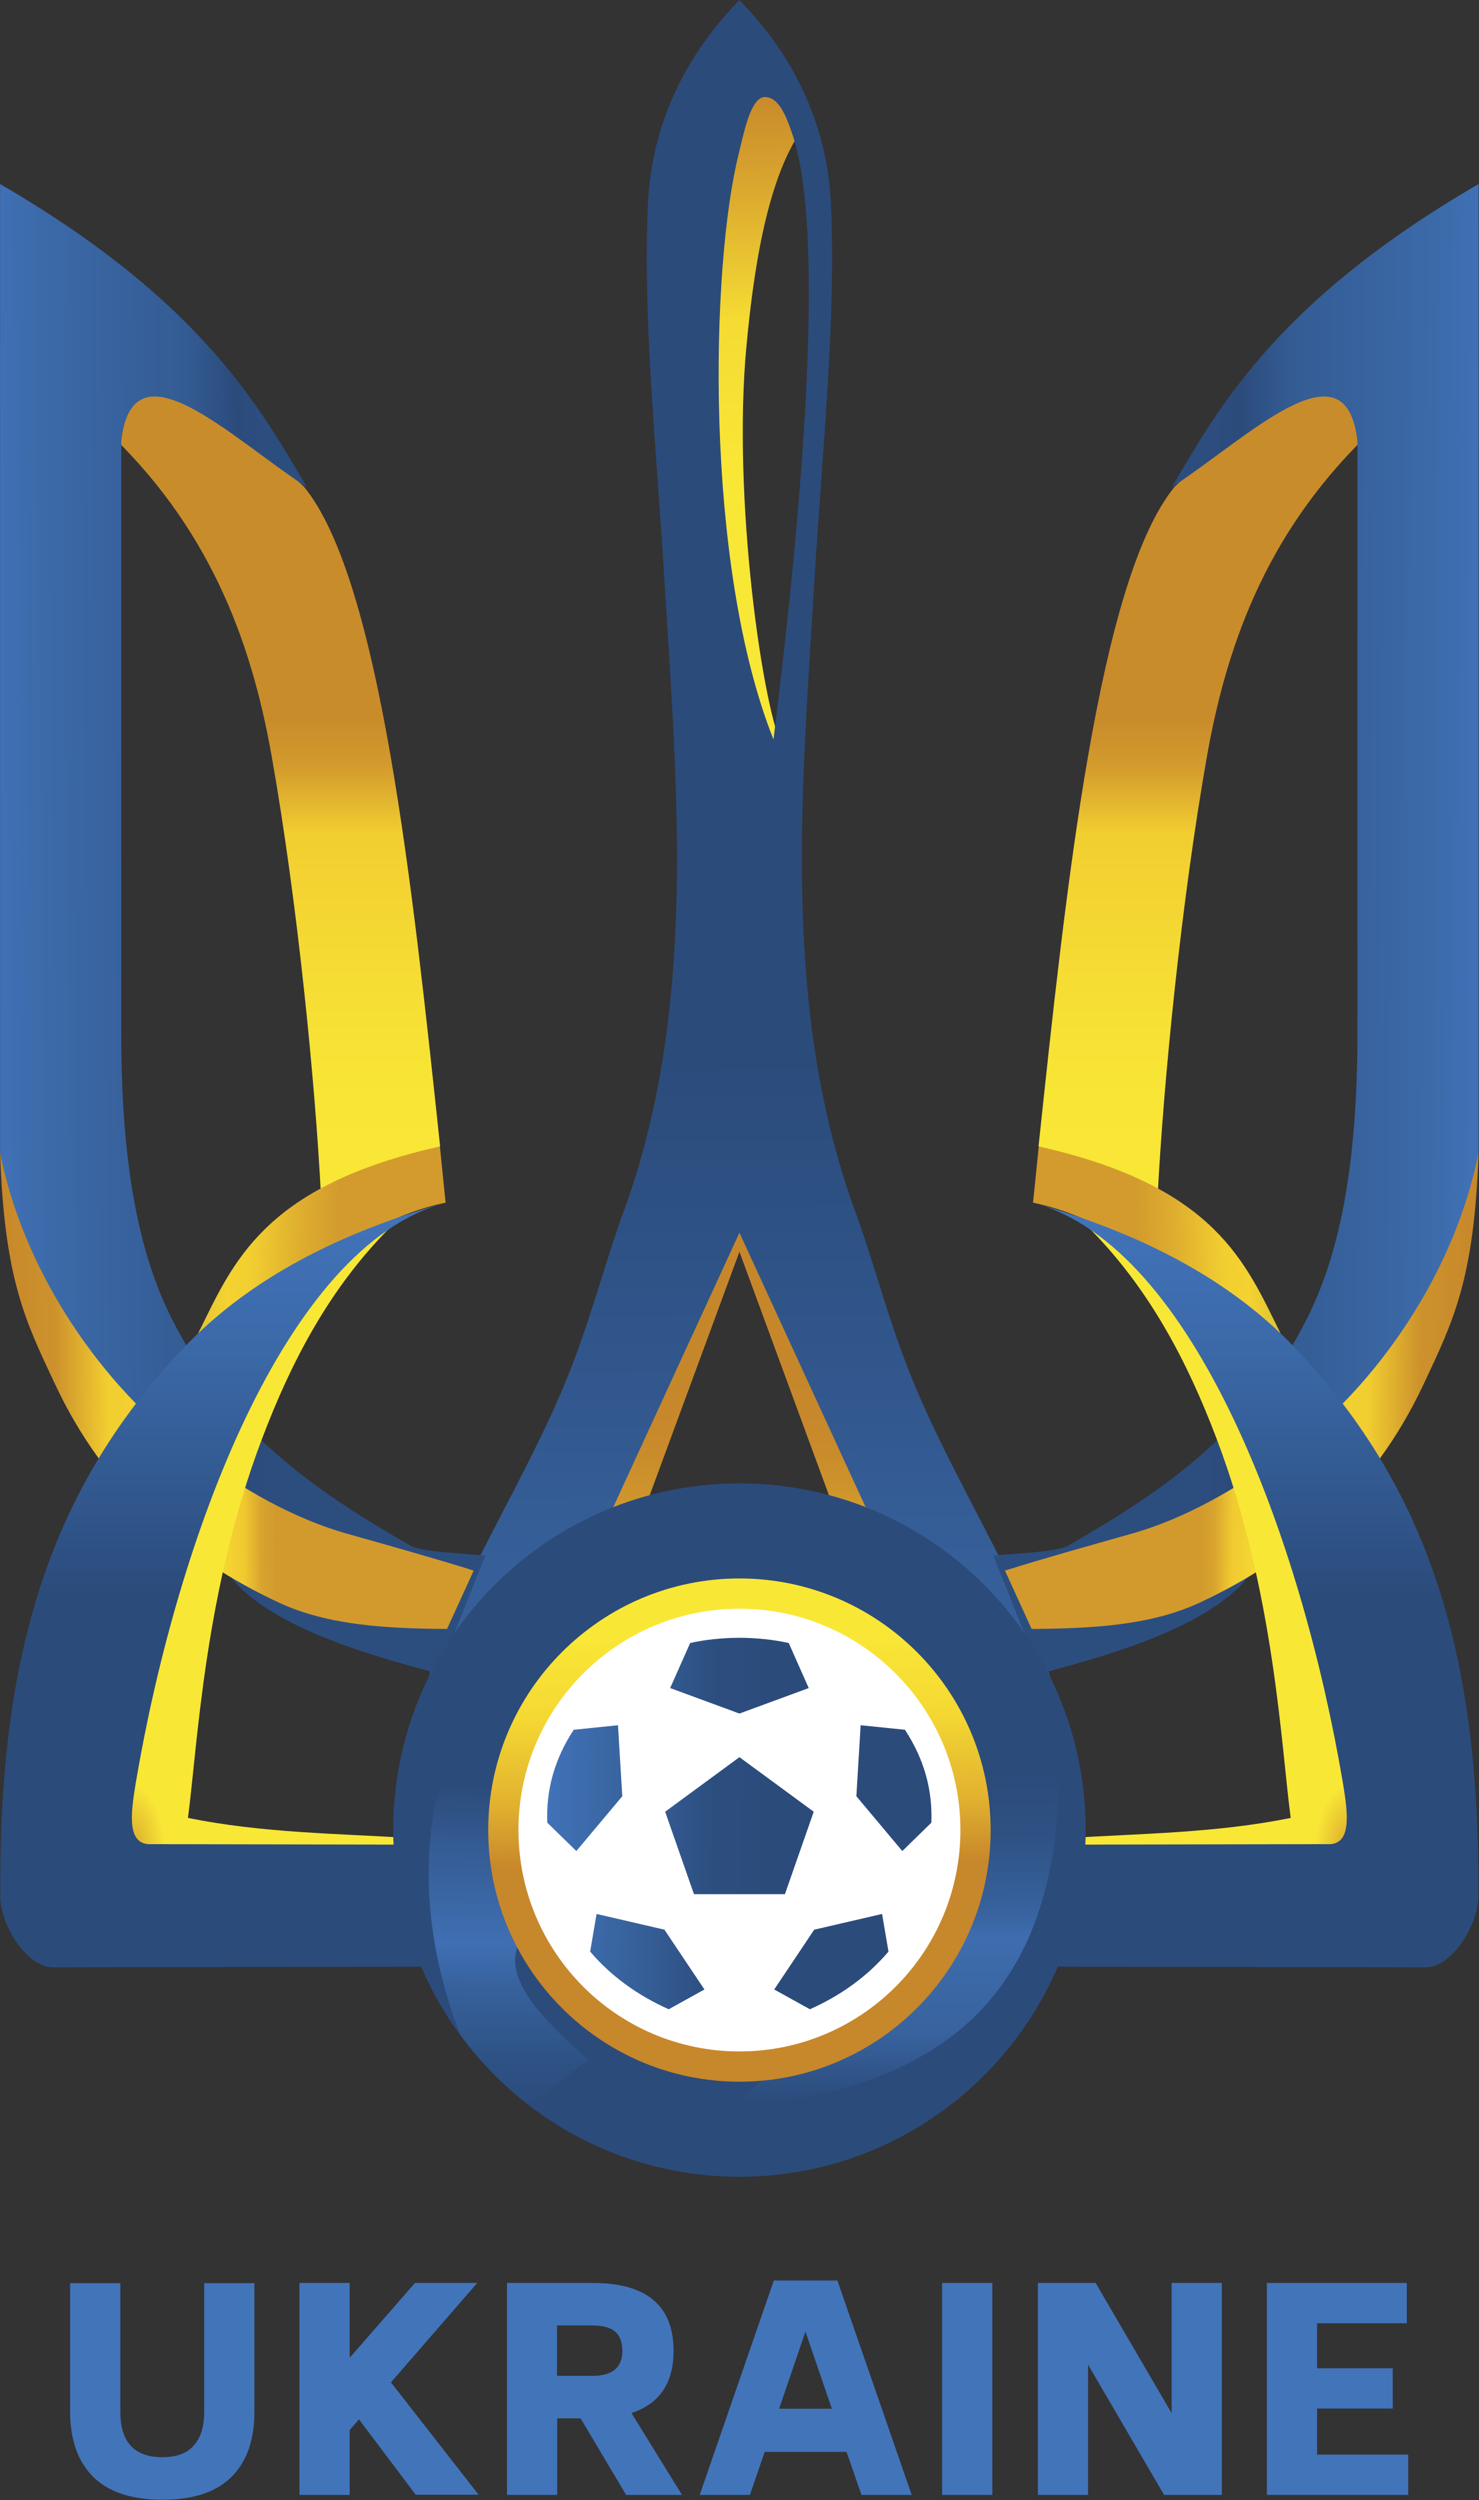 <?xml version="1.0" encoding="utf-8"?>
<!-- Generator: Adobe Illustrator 26.0.2, SVG Export Plug-In . SVG Version: 6.00 Build 0)  -->
<svg version="1.1"
	 id="svg2" xmlns:cc="http://creativecommons.org/ns#" xmlns:dc="http://purl.org/dc/elements/1.1/" xmlns:inkscape="http://www.inkscape.org/namespaces/inkscape" xmlns:rdf="http://www.w3.org/1999/02/22-rdf-syntax-ns#" xmlns:sodipodi="http://sodipodi.sourceforge.net/DTD/sodipodi-0.dtd" xmlns:svg="http://www.w3.org/2000/svg"
	 xmlns="http://www.w3.org/2000/svg" xmlns:xlink="http://www.w3.org/1999/xlink" x="0px" y="0px" width="473.6px" height="800px"
	 viewBox="0 0 473.6 800" style="enable-background:new 0 0 473.6 800;" xml:space="preserve">
<rect x="0" y="0" width="473.6" height="800" fill="#333333" stroke="none"/>
<style type="text/css">
	.st0{fill-rule:evenodd;clip-rule:evenodd;fill:url(#path5435_00000017485911933152800920000000281501052751569066_);}
	.st1{fill-rule:evenodd;clip-rule:evenodd;fill:url(#path4905_00000039115899496679794920000008003473765089663877_);}
	.st2{fill-rule:evenodd;clip-rule:evenodd;fill:url(#path4907_00000083059266437742682660000009869505435419167666_);}
	.st3{fill-rule:evenodd;clip-rule:evenodd;fill:url(#path4895_00000071528529646436063180000017075266662309076613_);}
	.st4{fill-rule:evenodd;clip-rule:evenodd;fill:url(#path4893_00000093142317097788536260000001496787029964429991_);}
	.st5{fill-rule:evenodd;clip-rule:evenodd;fill:url(#path4899_00000175298321194394221530000000129496354621617080_);}
	.st6{fill-rule:evenodd;clip-rule:evenodd;fill:url(#path4903_00000114049524162049365990000012615734236171816833_);}
	.st7{fill-rule:evenodd;clip-rule:evenodd;fill:url(#path4897_00000056393459218721987420000003671459112060951222_);}
	.st8{fill-rule:evenodd;clip-rule:evenodd;fill:url(#path4901_00000108303896983443406700000003622758084770581923_);}
	.st9{fill-rule:evenodd;clip-rule:evenodd;fill:url(#path5306_00000167385529165273857260000000144847342951507634_);}
	.st10{fill-rule:evenodd;clip-rule:evenodd;fill:url(#path5308_00000069392000533312212020000004146952947788158345_);}
	.st11{fill-rule:evenodd;clip-rule:evenodd;fill:url(#path5310_00000014618509540994705120000014540354095094975636_);}
	.st12{fill-rule:evenodd;clip-rule:evenodd;fill:url(#path5312_00000182520668999218885340000010326264089430293394_);}
	.st13{fill-rule:evenodd;clip-rule:evenodd;fill:url(#path5314_00000111874323623133950180000003704981670336332700_);}
	.st14{fill-rule:evenodd;clip-rule:evenodd;fill:url(#path5316_00000009590211370221356100000013264941424086938030_);}
	.st15{fill:#2B4B7B;}
	.st16{fill-rule:evenodd;clip-rule:evenodd;fill:url(#path5457_00000150782841506033027790000008248281711170675090_);}
	.st17{fill-rule:evenodd;clip-rule:evenodd;fill:url(#path5453_00000044164498303669857320000009372567510284678806_);}
	.st18{fill:url(#ellipse4932_00000129892360120367880850000003528997033133406131_);}
	.st19{fill:#FFFFFF;}
	.st20{fill-rule:evenodd;clip-rule:evenodd;fill:url(#path4911_00000174591614941085888040000014932127899688969882_);}
	.st21{fill-rule:evenodd;clip-rule:evenodd;fill:url(#path4913_00000142171478610720018640000007684934427141297820_);}
	.st22{fill-rule:evenodd;clip-rule:evenodd;fill:url(#path4915_00000140012431626526939280000003884471265831251347_);}
	.st23{fill-rule:evenodd;clip-rule:evenodd;fill:url(#path4917_00000037672085545854762040000015619008639503741375_);}
	.st24{fill-rule:evenodd;clip-rule:evenodd;fill:url(#path5021_00000061466127185800023850000012533051435874702490_);}
	.st25{fill-rule:evenodd;clip-rule:evenodd;fill:url(#path5023_00000121259262341670790340000000670290023170900900_);}
	.st26{fill:#4274BA;}
</style>
<sodipodi:namedview  bordercolor="#666666" borderopacity="1" gridtolerance="10" guidetolerance="10" id="namedview4" inkscape:current-layer="g5409" inkscape:cx="-149.47577" inkscape:cy="314.04412" inkscape:pageopacity="0" inkscape:pageshadow="2" inkscape:window-height="691" inkscape:window-maximized="1" inkscape:window-width="1280" inkscape:window-x="0" inkscape:window-y="1" inkscape:zoom="0.51041666" objecttolerance="10" pagecolor="#ffffff" showgrid="false">
	</sodipodi:namedview>
<g id="g10" transform="matrix(1.25,0,0,-1.25,0,800)" inkscape:groupmode="layer" inkscape:label="photoscan_1_1_en - copie">
	<g id="g5409" transform="translate(56.721,0)">
		<g id="g5726" transform="matrix(0.61,0,0,0.61,-22.358,-0.584)">
			<g id="g5693">
				<g id="g5564">
					
						<linearGradient id="path5435_00000113319720150052757770000015316801220102730930_" gradientUnits="userSpaceOnUse" x1="654.33" y1="2780.248" x2="657.465" y2="2507.53" gradientTransform="matrix(0.581 0 0 0.581 -122.926 -606.46)">
						<stop  offset="0" style="stop-color:#C98B2B"/>
						<stop  offset="0.182" style="stop-color:#D6A02D"/>
						<stop  offset="0.586" style="stop-color:#F5DB33"/>
						<stop  offset="1" style="stop-color:#F9E736"/>
					</linearGradient>
					
						<path id="path5435" inkscape:connector-curvature="0" sodipodi:nodetypes="csccccc" style="fill-rule:evenodd;clip-rule:evenodd;fill:url(#path5435_00000113319720150052757770000015316801220102730930_);" d="
						M280.5,995.8c-15.6-21.9-20.8-64-23.3-90.3c-6.2-64.2,7-154.9,15.6-170.1l-34.9-2.2l-2.8,245.5l23.8,42.1L280.5,995.8z"/>
					
						<linearGradient id="path4905_00000065044559061998149750000016430605084826555540_" gradientUnits="userSpaceOnUse" x1="1210.123" y1="560.292" x2="1208.164" y2="393.761" gradientTransform="matrix(0.465 0 0 -0.465 -308.759 658.71)">
						<stop  offset="0" style="stop-color:#DAA62E"/>
						<stop  offset="0.13" style="stop-color:#D8A32E"/>
						<stop  offset="0.311" style="stop-color:#CF952C"/>
						<stop  offset="0.558" style="stop-color:#C98B2B"/>
						<stop  offset="0.779" style="stop-color:#C7872B"/>
						<stop  offset="1" style="stop-color:#C6872B"/>
					</linearGradient>
					
						<path id="path4905" inkscape:connector-curvature="0" style="fill-rule:evenodd;clip-rule:evenodd;fill:url(#path4905_00000065044559061998149750000016430605084826555540_);" d="
						M254.2,540.6l-67.9-144.1l25.2,12.5l42.7,115.8L296.8,409l25.2-12.5L254.2,540.6L254.2,540.6z"/>
					
						<linearGradient id="path4907_00000158714963716889430210000005380221234514514583_" gradientUnits="userSpaceOnUse" x1="1210.293" y1="695.024" x2="1206.375" y2="-192.486" gradientTransform="matrix(0.465 0 0 -0.465 -308.759 658.71)">
						<stop  offset="0" style="stop-color:#36609A"/>
						<stop  offset="5.737452e-02" style="stop-color:#365F99"/>
						<stop  offset="0.133" style="stop-color:#365F99"/>
						<stop  offset="0.267" style="stop-color:#335991"/>
						<stop  offset="0.408" style="stop-color:#2F5488"/>
						<stop  offset="0.658" style="stop-color:#2B4B7B"/>
						<stop  offset="1" style="stop-color:#2B4B7B"/>
					</linearGradient>
					
						<path id="path4907" inkscape:connector-curvature="0" style="fill-rule:evenodd;clip-rule:evenodd;fill:url(#path4907_00000158714963716889430210000005380221234514514583_);" d="
						M254.2,1050.1c-22.1-22.5-36.7-51.2-38.4-85c-2.3-48.5,3.6-103.6,6.9-158.5c5.3-88.4,14-180-17.3-265.4
						c-8.2-22.3-14.2-47.4-25.6-74.3c-19.3-45.4-49.3-89.7-58.3-129.1l75.6,70.9l57.1,124.1l57.1-124.1l75.6-70.9
						c-9,39.3-39,83.7-58.3,129.1c-11.4,26.9-17.4,51.9-25.6,74.3c-31.3,85.4-22.6,177-17.3,265.4c3.3,54.9,9.2,110.1,6.9,158.5
						C290.9,998.9,276.3,1027.6,254.2,1050.1L254.2,1050.1z M264.6,1009.4c5.5,0.2,8.7-6.1,12-16.1c11.4-34.5,8.1-123.1-8.1-253.5
						c-29.3,73.6-26.4,198.9-14.6,245.8C256.4,995.9,259,1008.8,264.6,1009.4L264.6,1009.4z"/>
				</g>
				<g id="g5269">
					
						<linearGradient id="path4895_00000138561924690073754910000007643128435611598225_" gradientUnits="userSpaceOnUse" x1="310.912" y1="1995.974" x2="310.912" y2="2330.675" gradientTransform="matrix(0.581 0 0 0.581 -122.926 -606.46)">
						<stop  offset="0" style="stop-color:#F9E736"/>
						<stop  offset="0.252" style="stop-color:#F8E435"/>
						<stop  offset="0.497" style="stop-color:#F5DA33"/>
						<stop  offset="0.755" style="stop-color:#F2CE30"/>
						<stop  offset="0.815" style="stop-color:#E5B92F"/>
						<stop  offset="0.901" style="stop-color:#D39B2D"/>
						<stop  offset="1" style="stop-color:#C98C2B"/>
					</linearGradient>
					
						<path id="path4895" inkscape:connector-curvature="0" sodipodi:nodetypes="cccsccc" style="fill-rule:evenodd;clip-rule:evenodd;fill:url(#path4895_00000138561924690073754910000007643128435611598225_);" d="
						M71.3,845.9c32.1-39,45.8-169.6,57.2-276.9l-50-21.2c-2.5,48.8-10,124.5-20.8,185.3c-8.8,49.6-26.9,96.8-70.5,137.5l26.6,28.6
						L71.3,845.9z"/>
					
						<linearGradient id="path4893_00000007419736018197509480000009122776518014689198_" gradientUnits="userSpaceOnUse" x1="115.903" y1="2177.525" x2="316.523" y2="2179.092" gradientTransform="matrix(0.581 0 0 0.581 -122.926 -606.46)">
						<stop  offset="0" style="stop-color:#4071B6"/>
						<stop  offset="0.156" style="stop-color:#3C6AA9"/>
						<stop  offset="0.391" style="stop-color:#38639F"/>
						<stop  offset="0.672" style="stop-color:#345C94"/>
						<stop  offset="0.859" style="stop-color:#2B4B7B"/>
						<stop  offset="1" style="stop-color:#2C4E7F"/>
					</linearGradient>
					
						<path id="path4893" inkscape:connector-curvature="0" sodipodi:nodetypes="ccccscccscccc" style="fill-rule:evenodd;clip-rule:evenodd;fill:url(#path4893_00000007419736018197509480000009122776518014689198_);" d="
						M-56.3,972.9V566.5l4.4-26.5l31.9-73.6l60.6-78.1c17.4-22.4,65.3-34.6,87.1-40.5l19.8,49.5c-10.9,1-25.2,1.5-31,3.9
						c-42,24.1-77,48.4-100.9,95.9c-13,25.9-21.1,62.5-21,119.5v248.5c4.8,42.6,45.6,1.7,78-19.5C53.8,877.1,29.9,922.9-56.3,972.9
						L-56.3,972.9z"/>
					
						<linearGradient id="path4899_00000165914289792632184840000009309686446379988385_" gradientUnits="userSpaceOnUse" x1="113.883" y1="1843.755" x2="312.544" y2="1845.714" gradientTransform="matrix(0.581 0 0 0.581 -122.926 -606.46)">
						<stop  offset="0" style="stop-color:#C7872B"/>
						<stop  offset="0.208" style="stop-color:#CD922C"/>
						<stop  offset="0.4" style="stop-color:#F2CF30"/>
						<stop  offset="0.616" style="stop-color:#F3D131"/>
						<stop  offset="0.816" style="stop-color:#F4D632"/>
						<stop  offset="0.886" style="stop-color:#F1C930"/>
						<stop  offset="0.951" style="stop-color:#D8A32E"/>
						<stop  offset="1" style="stop-color:#D29A2D"/>
					</linearGradient>
					
						<path id="path4899" inkscape:connector-curvature="0" sodipodi:nodetypes="cssccssc" style="fill-rule:evenodd;clip-rule:evenodd;fill:url(#path4899_00000165914289792632184840000009309686446379988385_);" d="
						M-56.3,566.5c9.7-49.8,42.7-98.5,81.3-126.4c20-14.5,41.5-27.2,64.7-33.7c18.4-5.2,36.3-10.2,52.9-15.4l-11.2-24.5
						c-25.1,0.2-49.9,1.4-70.7,11.1c-39.4,18.4-72.8,46.6-93.9,91.6C-45.6,495.6-54.5,513-56.3,566.5L-56.3,566.5z"/>
					
						<radialGradient id="path4903_00000169517336015258373310000012576720130656735887_" cx="-1045.22" cy="611.291" r="69.609" gradientTransform="matrix(2.618537e-02 2.173 -1.157 1.393297e-02 732.513 2535.868)" gradientUnits="userSpaceOnUse">
						<stop  offset="0" style="stop-color:#D7A12D"/>
						<stop  offset="0.188" style="stop-color:#F9E736"/>
						<stop  offset="0.708" style="stop-color:#F9E736"/>
						<stop  offset="1" style="stop-color:#F9E736"/>
					</radialGradient>
					
						<path id="path4903" inkscape:connector-curvature="0" sodipodi:nodetypes="csccccccc" style="fill-rule:evenodd;clip-rule:evenodd;fill:url(#path4903_00000169517336015258373310000012576720130656735887_);" d="
						M108.6,536.1C82,509.9,65.7,478,53.7,446.3c-24.3-64-27.1-129.3-31.1-159.1c31.6-6.4,62.8-6.5,94.1-8.5v-19.5H-22.6L5.6,428.3
						l73.3,90.1L108.6,536.1z"/>
					
						<linearGradient id="path4897_00000004513935472024134980000009842131957235397007_" gradientUnits="userSpaceOnUse" x1="253.697" y1="1956.597" x2="358.709" y2="1953.462" gradientTransform="matrix(0.581 0 0 0.581 -122.926 -606.46)">
						<stop  offset="0" style="stop-color:#F5D532;stop-opacity:0.863"/>
						<stop  offset="0.239" style="stop-color:#F3D231"/>
						<stop  offset="0.403" style="stop-color:#F2CF30"/>
						<stop  offset="0.717" style="stop-color:#E0B02F"/>
						<stop  offset="1" style="stop-color:#D39B2D"/>
					</linearGradient>
					
						<path id="path4897" inkscape:connector-curvature="0" sodipodi:nodetypes="ccscc" style="fill-rule:evenodd;clip-rule:evenodd;fill:url(#path4897_00000004513935472024134980000009842131957235397007_);" d="
						M128.4,569c-74.6-16.7-86.9-49-101.7-78.8l70.7,42.2c9.5,5.7,22,10.7,33.4,13L128.4,569z"/>
					
						<linearGradient id="path4901_00000165942348783556563170000017868273303862090382_" gradientUnits="userSpaceOnUse" x1="276.244" y1="1980.879" x2="276.244" y2="1665.843" gradientTransform="matrix(0.581 0 0 0.581 -122.926 -606.46)">
						<stop  offset="0" style="stop-color:#4274BB"/>
						<stop  offset="0.298" style="stop-color:#3C6AAA"/>
						<stop  offset="0.741" style="stop-color:#2F5488"/>
						<stop  offset="0.895" style="stop-color:#2B4B7B"/>
						<stop  offset="1" style="stop-color:#2B4B7B"/>
					</linearGradient>
					
						<path id="path4901" inkscape:connector-curvature="0" sodipodi:nodetypes="csccccccc" style="fill-rule:evenodd;clip-rule:evenodd;fill:url(#path4901_00000165942348783556563170000017868273303862090382_);" d="
						M130.4,545.3c-50-14.2-84.6-34.9-108.6-59.8c-60.9-63.1-78.6-137.1-78-230.9c-0.2-12,11-30.3,22.4-30.1l165.4,0.3L113.4,276
						L7.6,276.2c-10.7-0.8-9.2,12.1-6.9,25.8C18,404.3,63.2,526.9,130.4,545.3z"/>
				</g>
				<g id="g5304" transform="matrix(-1,0,0,1,508.305,0)">
					
						<linearGradient id="path5306_00000176764217094172455720000016887840340922300320_" gradientUnits="userSpaceOnUse" x1="-2199.783" y1="1995.974" x2="-2199.783" y2="2330.675" gradientTransform="matrix(0.581 0 0 0.581 1336.889 -606.46)">
						<stop  offset="0" style="stop-color:#F9E736"/>
						<stop  offset="0.252" style="stop-color:#F8E435"/>
						<stop  offset="0.497" style="stop-color:#F5DA33"/>
						<stop  offset="0.755" style="stop-color:#F2CE30"/>
						<stop  offset="0.815" style="stop-color:#E5B92F"/>
						<stop  offset="0.901" style="stop-color:#D39B2D"/>
						<stop  offset="1" style="stop-color:#C98C2B"/>
					</linearGradient>
					
						<path id="path5306" inkscape:connector-curvature="0" sodipodi:nodetypes="cccsccc" style="fill-rule:evenodd;clip-rule:evenodd;fill:url(#path5306_00000176764217094172455720000016887840340922300320_);" d="
						M71.3,845.9c32.1-39,45.8-169.6,57.2-276.9l-50-21.2c-2.5,48.8-10,124.5-20.8,185.3c-8.8,49.6-26.9,96.8-70.5,137.5l26.6,28.6
						L71.3,845.9z"/>
					
						<linearGradient id="path5308_00000085247326175165891100000006032655423546415752_" gradientUnits="userSpaceOnUse" x1="-2394.606" y1="2179.975" x2="-2193.985" y2="2181.543" gradientTransform="matrix(0.581 0 0 0.581 1336.889 -606.46)">
						<stop  offset="0" style="stop-color:#4071B6"/>
						<stop  offset="0.156" style="stop-color:#3C6AA9"/>
						<stop  offset="0.391" style="stop-color:#38639F"/>
						<stop  offset="0.672" style="stop-color:#345C94"/>
						<stop  offset="0.859" style="stop-color:#2B4B7B"/>
						<stop  offset="1" style="stop-color:#2C4E7F"/>
					</linearGradient>
					
						<path id="path5308" inkscape:connector-curvature="0" sodipodi:nodetypes="ccccscccscccc" style="fill-rule:evenodd;clip-rule:evenodd;fill:url(#path5308_00000085247326175165891100000006032655423546415752_);" d="
						M-56.3,972.9V566.5l4.4-26.5l31.9-73.6l60.6-78.1c17.4-22.4,65.3-34.6,87.1-40.5l19.8,49.5c-10.9,1-25.2,1.5-31,3.9
						c-42,24.1-77,48.4-100.9,95.9c-13,25.9-21.1,62.5-21,119.5v248.5c4.8,42.6,45.6,1.7,78-19.5C53.8,877.1,29.9,922.9-56.3,972.9
						L-56.3,972.9z"/>
					
						<linearGradient id="path5310_00000078766649314234443650000013817136624263904943_" gradientUnits="userSpaceOnUse" x1="-2396.614" y1="1846.949" x2="-2197.953" y2="1848.908" gradientTransform="matrix(0.581 0 0 0.581 1336.889 -606.46)">
						<stop  offset="0" style="stop-color:#C7872B"/>
						<stop  offset="0.208" style="stop-color:#CD922C"/>
						<stop  offset="0.4" style="stop-color:#F2CF30"/>
						<stop  offset="0.616" style="stop-color:#F3D131"/>
						<stop  offset="0.816" style="stop-color:#F4D632"/>
						<stop  offset="0.886" style="stop-color:#F1C930"/>
						<stop  offset="0.951" style="stop-color:#D8A32E"/>
						<stop  offset="1" style="stop-color:#D29A2D"/>
					</linearGradient>
					
						<path id="path5310" inkscape:connector-curvature="0" sodipodi:nodetypes="cssccssc" style="fill-rule:evenodd;clip-rule:evenodd;fill:url(#path5310_00000078766649314234443650000013817136624263904943_);" d="
						M-56.3,566.5c9.7-49.8,42.7-98.5,81.3-126.4c20-14.5,41.5-27.2,64.7-33.7c18.4-5.2,36.3-10.2,52.9-15.4l-11.2-24.5
						c-25.1,0.2-49.9,1.4-70.7,11.1c-39.4,18.4-72.8,46.6-93.9,91.6C-45.6,495.6-54.5,513-56.3,566.5L-56.3,566.5z"/>
					
						<radialGradient id="path5312_00000032621240673657598670000003699056551617415045_" cx="-921.015" cy="1939.992" r="69.609" gradientTransform="matrix(2.618537e-02 2.173 -1.157 1.393297e-02 2266.001 2247.4)" gradientUnits="userSpaceOnUse">
						<stop  offset="0" style="stop-color:#D7A12D"/>
						<stop  offset="0.188" style="stop-color:#F9E736"/>
						<stop  offset="0.708" style="stop-color:#F9E736"/>
						<stop  offset="1" style="stop-color:#F9E736"/>
					</radialGradient>
					
						<path id="path5312" inkscape:connector-curvature="0" sodipodi:nodetypes="csccccccc" style="fill-rule:evenodd;clip-rule:evenodd;fill:url(#path5312_00000032621240673657598670000003699056551617415045_);" d="
						M108.6,536.1C82,509.9,65.7,478,53.7,446.3c-24.3-64-27.1-129.3-31.1-159.1c31.6-6.4,62.8-6.5,94.1-8.5v-19.5H-22.6L5.6,428.3
						l73.3,90.1L108.6,536.1z"/>
					
						<linearGradient id="path5314_00000088120886831218642530000016508719962231307928_" gradientUnits="userSpaceOnUse" x1="-2256.674" y1="1951.168" x2="-2151.662" y2="1948.033" gradientTransform="matrix(0.581 0 0 0.581 1336.889 -606.46)">
						<stop  offset="0" style="stop-color:#F5D532;stop-opacity:0.863"/>
						<stop  offset="0.239" style="stop-color:#F3D231"/>
						<stop  offset="0.403" style="stop-color:#F2CF30"/>
						<stop  offset="0.717" style="stop-color:#E0B02F"/>
						<stop  offset="1" style="stop-color:#D39B2D"/>
					</linearGradient>
					
						<path id="path5314" inkscape:connector-curvature="0" sodipodi:nodetypes="ccscc" style="fill-rule:evenodd;clip-rule:evenodd;fill:url(#path5314_00000088120886831218642530000016508719962231307928_);" d="
						M128.4,569c-74.6-16.7-86.9-49-101.7-78.8l70.7,42.2c9.5,5.7,22,10.7,33.4,13L128.4,569z"/>
					
						<linearGradient id="path5316_00000159455749557385483080000008336294226058412718_" gradientUnits="userSpaceOnUse" x1="-2234.451" y1="1980.879" x2="-2234.451" y2="1665.843" gradientTransform="matrix(0.581 0 0 0.581 1336.889 -606.46)">
						<stop  offset="0" style="stop-color:#4274BB"/>
						<stop  offset="0.298" style="stop-color:#3C6AAA"/>
						<stop  offset="0.741" style="stop-color:#2F5488"/>
						<stop  offset="0.895" style="stop-color:#2B4B7B"/>
						<stop  offset="1" style="stop-color:#2B4B7B"/>
					</linearGradient>
					
						<path id="path5316" inkscape:connector-curvature="0" sodipodi:nodetypes="csccccccc" style="fill-rule:evenodd;clip-rule:evenodd;fill:url(#path5316_00000159455749557385483080000008336294226058412718_);" d="
						M130.4,545.3c-50-14.2-84.6-34.9-108.6-59.8c-60.9-63.1-78.6-137.1-78-230.9c-0.2-12,11-30.3,22.4-30.1l165.4,0.3L113.4,276
						L7.6,276.2c-10.7-0.8-9.2,12.1-6.9,25.8C18,404.3,63.2,526.9,130.4,545.3z"/>
				</g>
				<g id="g5569">
					<path id="ellipse4934" class="st15" d="M399.6,282.1c0-80.4-65.1-145.5-145.4-145.5l0,0c-80.3,0-145.4,65.1-145.4,145.5l0,0
						c0,80.4,65.1,145.5,145.4,145.5l0,0C334.5,427.6,399.6,362.5,399.6,282.1L399.6,282.1z"/>
					
						<linearGradient id="path5457_00000088091370060365024830000001288736916958594741_" gradientUnits="userSpaceOnUse" x1="518.773" y1="1326.98" x2="520.989" y2="1560.827" gradientTransform="matrix(0.581 0 0 0.581 -122.926 -606.46)">
						<stop  offset="0" style="stop-color:#2B4B7B"/>
						<stop  offset="0.157" style="stop-color:#2E5285"/>
						<stop  offset="0.384" style="stop-color:#37629D"/>
						<stop  offset="0.512" style="stop-color:#3F6FB3"/>
						<stop  offset="0.626" style="stop-color:#3B68A6"/>
						<stop  offset="0.815" style="stop-color:#345B93"/>
						<stop  offset="1" style="stop-color:#2B4B7B"/>
					</linearGradient>
					
						<path id="path5457" inkscape:connector-curvature="0" style="fill-rule:evenodd;clip-rule:evenodd;fill:url(#path5457_00000088091370060365024830000001288736916958594741_);" d="
						M225,402c-59.2-14-81-56.5-93-89.3c-15.4-41.7-6.9-86.6,4.9-116.3c8.2-11.2,17.9-21.2,28.9-29.6l25.1,18.9
						c-19.6,16.8-34.4,33-30.2,46.6l76,144.2L225,402z"/>
					
						<linearGradient id="path5453_00000026147025632278245450000013960665401778657690_" gradientUnits="userSpaceOnUse" x1="1354.093" y1="1053.891" x2="1352.134" y2="759.034" gradientTransform="matrix(0.465 0 0 -0.465 -308.759 658.71)">
						<stop  offset="0" style="stop-color:#2B4B7B"/>
						<stop  offset="0.209" style="stop-color:#38639F"/>
						<stop  offset="0.412" style="stop-color:#3C69A8"/>
						<stop  offset="0.493" style="stop-color:#3E6DB0"/>
						<stop  offset="0.571" style="stop-color:#38639F"/>
						<stop  offset="0.811" style="stop-color:#2E5183"/>
						<stop  offset="1" style="stop-color:#2B4B7B"/>
					</linearGradient>
					
						<path id="path5453" inkscape:connector-curvature="0" style="fill-rule:evenodd;clip-rule:evenodd;fill:url(#path5453_00000026147025632278245450000013960665401778657690_);" d="
						M333.3,404c27.8-63.9,32.1-109.5,23.4-129.1L252.8,166c105.6,8.9,144.6,65.3,134,175.3C375.3,367,356.8,388.7,333.3,404z"/>
					
						<linearGradient id="ellipse4932_00000085232832517461729050000017270997511882603656_" gradientUnits="userSpaceOnUse" x1="645.851" y1="-807.388" x2="648.986" y2="-598.931" gradientTransform="matrix(0.581 0 0 -0.581 -122.926 -80.715)">
						<stop  offset="0" style="stop-color:#F9E736"/>
						<stop  offset="0.195" style="stop-color:#F9E736"/>
						<stop  offset="0.473" style="stop-color:#F5D933"/>
						<stop  offset="0.774" style="stop-color:#E2B22F"/>
						<stop  offset="1" style="stop-color:#C7872B"/>
					</linearGradient>
					<path id="ellipse4932" style="fill:url(#ellipse4932_00000085232832517461729050000017270997511882603656_);" d="M359.7,282.1
						c0-58.3-47.3-105.6-105.5-105.6s-105.5,47.3-105.5,105.6S196,387.7,254.2,387.7l0,0C312.4,387.7,359.7,340.4,359.7,282.1
						L359.7,282.1z"/>
					<path id="path4928" class="st19" d="M347,282.1c0-51.3-41.5-92.9-92.8-92.9s-92.8,41.6-92.8,92.9s41.5,92.9,92.8,92.9l0,0
						C305.4,375,347,333.4,347,282.1L347,282.1z"/>
					<g id="g5411">
						
							<linearGradient id="path4911_00000114785402067338718560000006517005953946843578_" gradientUnits="userSpaceOnUse" x1="510.449" y1="1558.999" x2="670.318" y2="1556.648" gradientTransform="matrix(0.581 0 0 0.581 -122.926 -606.46)">
							<stop  offset="0" style="stop-color:#4172B8"/>
							<stop  offset="0.27" style="stop-color:#3A67A4"/>
							<stop  offset="0.505" style="stop-color:#345B93"/>
							<stop  offset="0.755" style="stop-color:#2C4E7F"/>
							<stop  offset="1" style="stop-color:#2B4B7B"/>
						</linearGradient>
						
							<path id="path4911" inkscape:connector-curvature="0" sodipodi:nodetypes="cccccc" style="fill-rule:evenodd;clip-rule:evenodd;fill:url(#path4911_00000114785402067338718560000006517005953946843578_);" d="
							M184.6,324.2l18.6,1.9l1.8-29.8l-19.3-23l-12.2,11.9C173,298.7,176.3,311.5,184.6,324.2L184.6,324.2z"/>
						
							<linearGradient id="path4913_00000169531899868364843420000000993046100280301234_" gradientUnits="userSpaceOnUse" x1="508.614" y1="1434.197" x2="668.483" y2="1431.845" gradientTransform="matrix(0.581 0 0 0.581 -122.926 -606.46)">
							<stop  offset="0" style="stop-color:#4172B8"/>
							<stop  offset="0.27" style="stop-color:#3A67A4"/>
							<stop  offset="0.505" style="stop-color:#345B93"/>
							<stop  offset="0.755" style="stop-color:#2C4E7F"/>
							<stop  offset="1" style="stop-color:#2B4B7B"/>
						</linearGradient>
						
							<path id="path4913" inkscape:connector-curvature="0" sodipodi:nodetypes="cccccc" style="fill-rule:evenodd;clip-rule:evenodd;fill:url(#path4913_00000169531899868364843420000000993046100280301234_);" d="
							M194.2,246.9l28.5-6.6l16.8-25.1l-15-8.3c-13.2,5.9-24.2,13.9-33,24.2L194.2,246.9z"/>
						
							<linearGradient id="path4915_00000049217945209939223050000016947370363752655034_" gradientUnits="userSpaceOnUse" x1="510.069" y1="1533.187" x2="669.939" y2="1530.836" gradientTransform="matrix(0.581 0 0 0.581 -122.926 -606.46)">
							<stop  offset="0" style="stop-color:#4172B8"/>
							<stop  offset="0.27" style="stop-color:#3A67A4"/>
							<stop  offset="0.505" style="stop-color:#345B93"/>
							<stop  offset="0.755" style="stop-color:#2C4E7F"/>
							<stop  offset="1" style="stop-color:#2B4B7B"/>
						</linearGradient>
						
							<path id="path4915" inkscape:connector-curvature="0" sodipodi:nodetypes="cccccc" style="fill-rule:evenodd;clip-rule:evenodd;fill:url(#path4915_00000049217945209939223050000016947370363752655034_);" d="
							M254.2,312.7L223,289.8l12.1-34.6h38.2l12.1,34.6L254.2,312.7z"/>
						
							<linearGradient id="path4917_00000019675460433709146310000013045161170354142635_" gradientUnits="userSpaceOnUse" x1="511.665" y1="1641.679" x2="671.534" y2="1639.328" gradientTransform="matrix(0.581 0 0 0.581 -122.926 -606.46)">
							<stop  offset="0" style="stop-color:#4172B8"/>
							<stop  offset="0.27" style="stop-color:#3A67A4"/>
							<stop  offset="0.505" style="stop-color:#345B93"/>
							<stop  offset="0.755" style="stop-color:#2C4E7F"/>
							<stop  offset="1" style="stop-color:#2B4B7B"/>
						</linearGradient>
						
							<path id="path4917" inkscape:connector-curvature="0" style="fill-rule:evenodd;clip-rule:evenodd;fill:url(#path4917_00000019675460433709146310000013045161170354142635_);" d="
							M254.2,362.8c-6.9,0-14.7-0.8-20.7-2.2l-8.4-18.9l29.1-10.7l29.1,10.7l-8.4,18.9C268.8,362,261.1,362.8,254.2,362.8z"/>
						
							<linearGradient id="path5021_00000042732213370192983300000005987373559943430307_" gradientUnits="userSpaceOnUse" x1="510.493" y1="1562.019" x2="670.363" y2="1559.668" gradientTransform="matrix(0.581 0 0 0.581 -122.926 -606.46)">
							<stop  offset="0" style="stop-color:#4172B8"/>
							<stop  offset="0.27" style="stop-color:#3A67A4"/>
							<stop  offset="0.505" style="stop-color:#345B93"/>
							<stop  offset="0.755" style="stop-color:#2C4E7F"/>
							<stop  offset="1" style="stop-color:#2B4B7B"/>
						</linearGradient>
						
							<path id="path5021" inkscape:connector-curvature="0" sodipodi:nodetypes="cccccc" style="fill-rule:evenodd;clip-rule:evenodd;fill:url(#path5021_00000042732213370192983300000005987373559943430307_);" d="
							M323.7,324.2l-18.6,1.9l-1.8-29.8l19.3-23l12.2,11.9C335.3,298.7,332,311.5,323.7,324.2L323.7,324.2z"/>
						
							<linearGradient id="path5023_00000150080824332227180170000006847325477166892954_" gradientUnits="userSpaceOnUse" x1="508.647" y1="1436.462" x2="668.516" y2="1434.111" gradientTransform="matrix(0.581 0 0 0.581 -122.926 -606.46)">
							<stop  offset="0" style="stop-color:#4172B8"/>
							<stop  offset="0.27" style="stop-color:#3A67A4"/>
							<stop  offset="0.505" style="stop-color:#345B93"/>
							<stop  offset="0.755" style="stop-color:#2C4E7F"/>
							<stop  offset="1" style="stop-color:#2B4B7B"/>
						</linearGradient>
						
							<path id="path5023" inkscape:connector-curvature="0" sodipodi:nodetypes="cccccc" style="fill-rule:evenodd;clip-rule:evenodd;fill:url(#path5023_00000150080824332227180170000006847325477166892954_);" d="
							M314.1,246.9l-28.5-6.6l-16.8-25.1l15-8.3c13.2,5.9,24.2,13.9,33,24.2L314.1,246.9z"/>
					</g>
				</g>
			</g>
			<g id="flowRoot5685" transform="matrix(0.722,0,0,-0.722,-29.987,661.843)">
				<path id="path4289" class="st26" d="M58,915.2c-17.9,0-31.3-4.4-40.3-13.3C8.8,893,4.3,880.4,4.3,864v-74.7h29.2V864
					c0,8.8,2,15.4,6,19.8c4.1,4.4,10.2,6.7,18.4,6.7s14.2-2.2,18.2-6.7c4.1-4.4,6.2-11,6.2-19.8v-74.7h29.2V864
					c0,16.4-4.4,29-13.3,37.9S76,915.2,58,915.2z"/>
				<path id="path4291" class="st26" d="M172.3,868.5l-5.4,6.2v37.7h-29.2V789.2h29.2v43.5l38-43.5h36.2L190.9,847l51,65.3h-36.6
					C205.4,912.4,172.3,868.5,172.3,868.5z"/>
				<path id="path4293" class="st26" d="M301.2,867.9h-13.6v44.5h-29.2V789.2h49.9c31.3,0,47,13.2,47,39.5
					c0,18.7-8.2,30.8-24.5,36.1l29.4,47.6h-32.5L301.2,867.9z M287.5,843.2h20.6c11.6,0,17.4-4.8,17.4-14.5c0-5.1-1.4-8.8-4.2-11.2
					c-2.8-2.4-7.2-3.6-13.2-3.6h-20.6L287.5,843.2L287.5,843.2z"/>
				<path id="path4295" class="st26" d="M455.9,887.4h-47.6l-8.6,25h-29.2l43.1-124.6h37l43.2,124.6h-29.2L455.9,887.4L455.9,887.4z
					 M447.4,862.4L432,817.5l-15.3,44.8h30.7V862.4z"/>
				<path id="path4297" class="st26" d="M511.5,789.2h29.2v123.2h-29.2V789.2z"/>
				<path id="path4299" class="st26" d="M674.2,789.2v123.2h-33.6l-44.2-75.7v75.7h-29.2V789.2h33.6l44.2,75.7v-75.7H674.2z"/>
				<path id="path4301" class="st26" d="M782.6,889v23.4h-82.2V789.2h81.4v23.4h-52.2v26.2h44v23.4h-44V889H782.6L782.6,889z"/>
			</g>
		</g>
	</g>
</g>
</svg>
